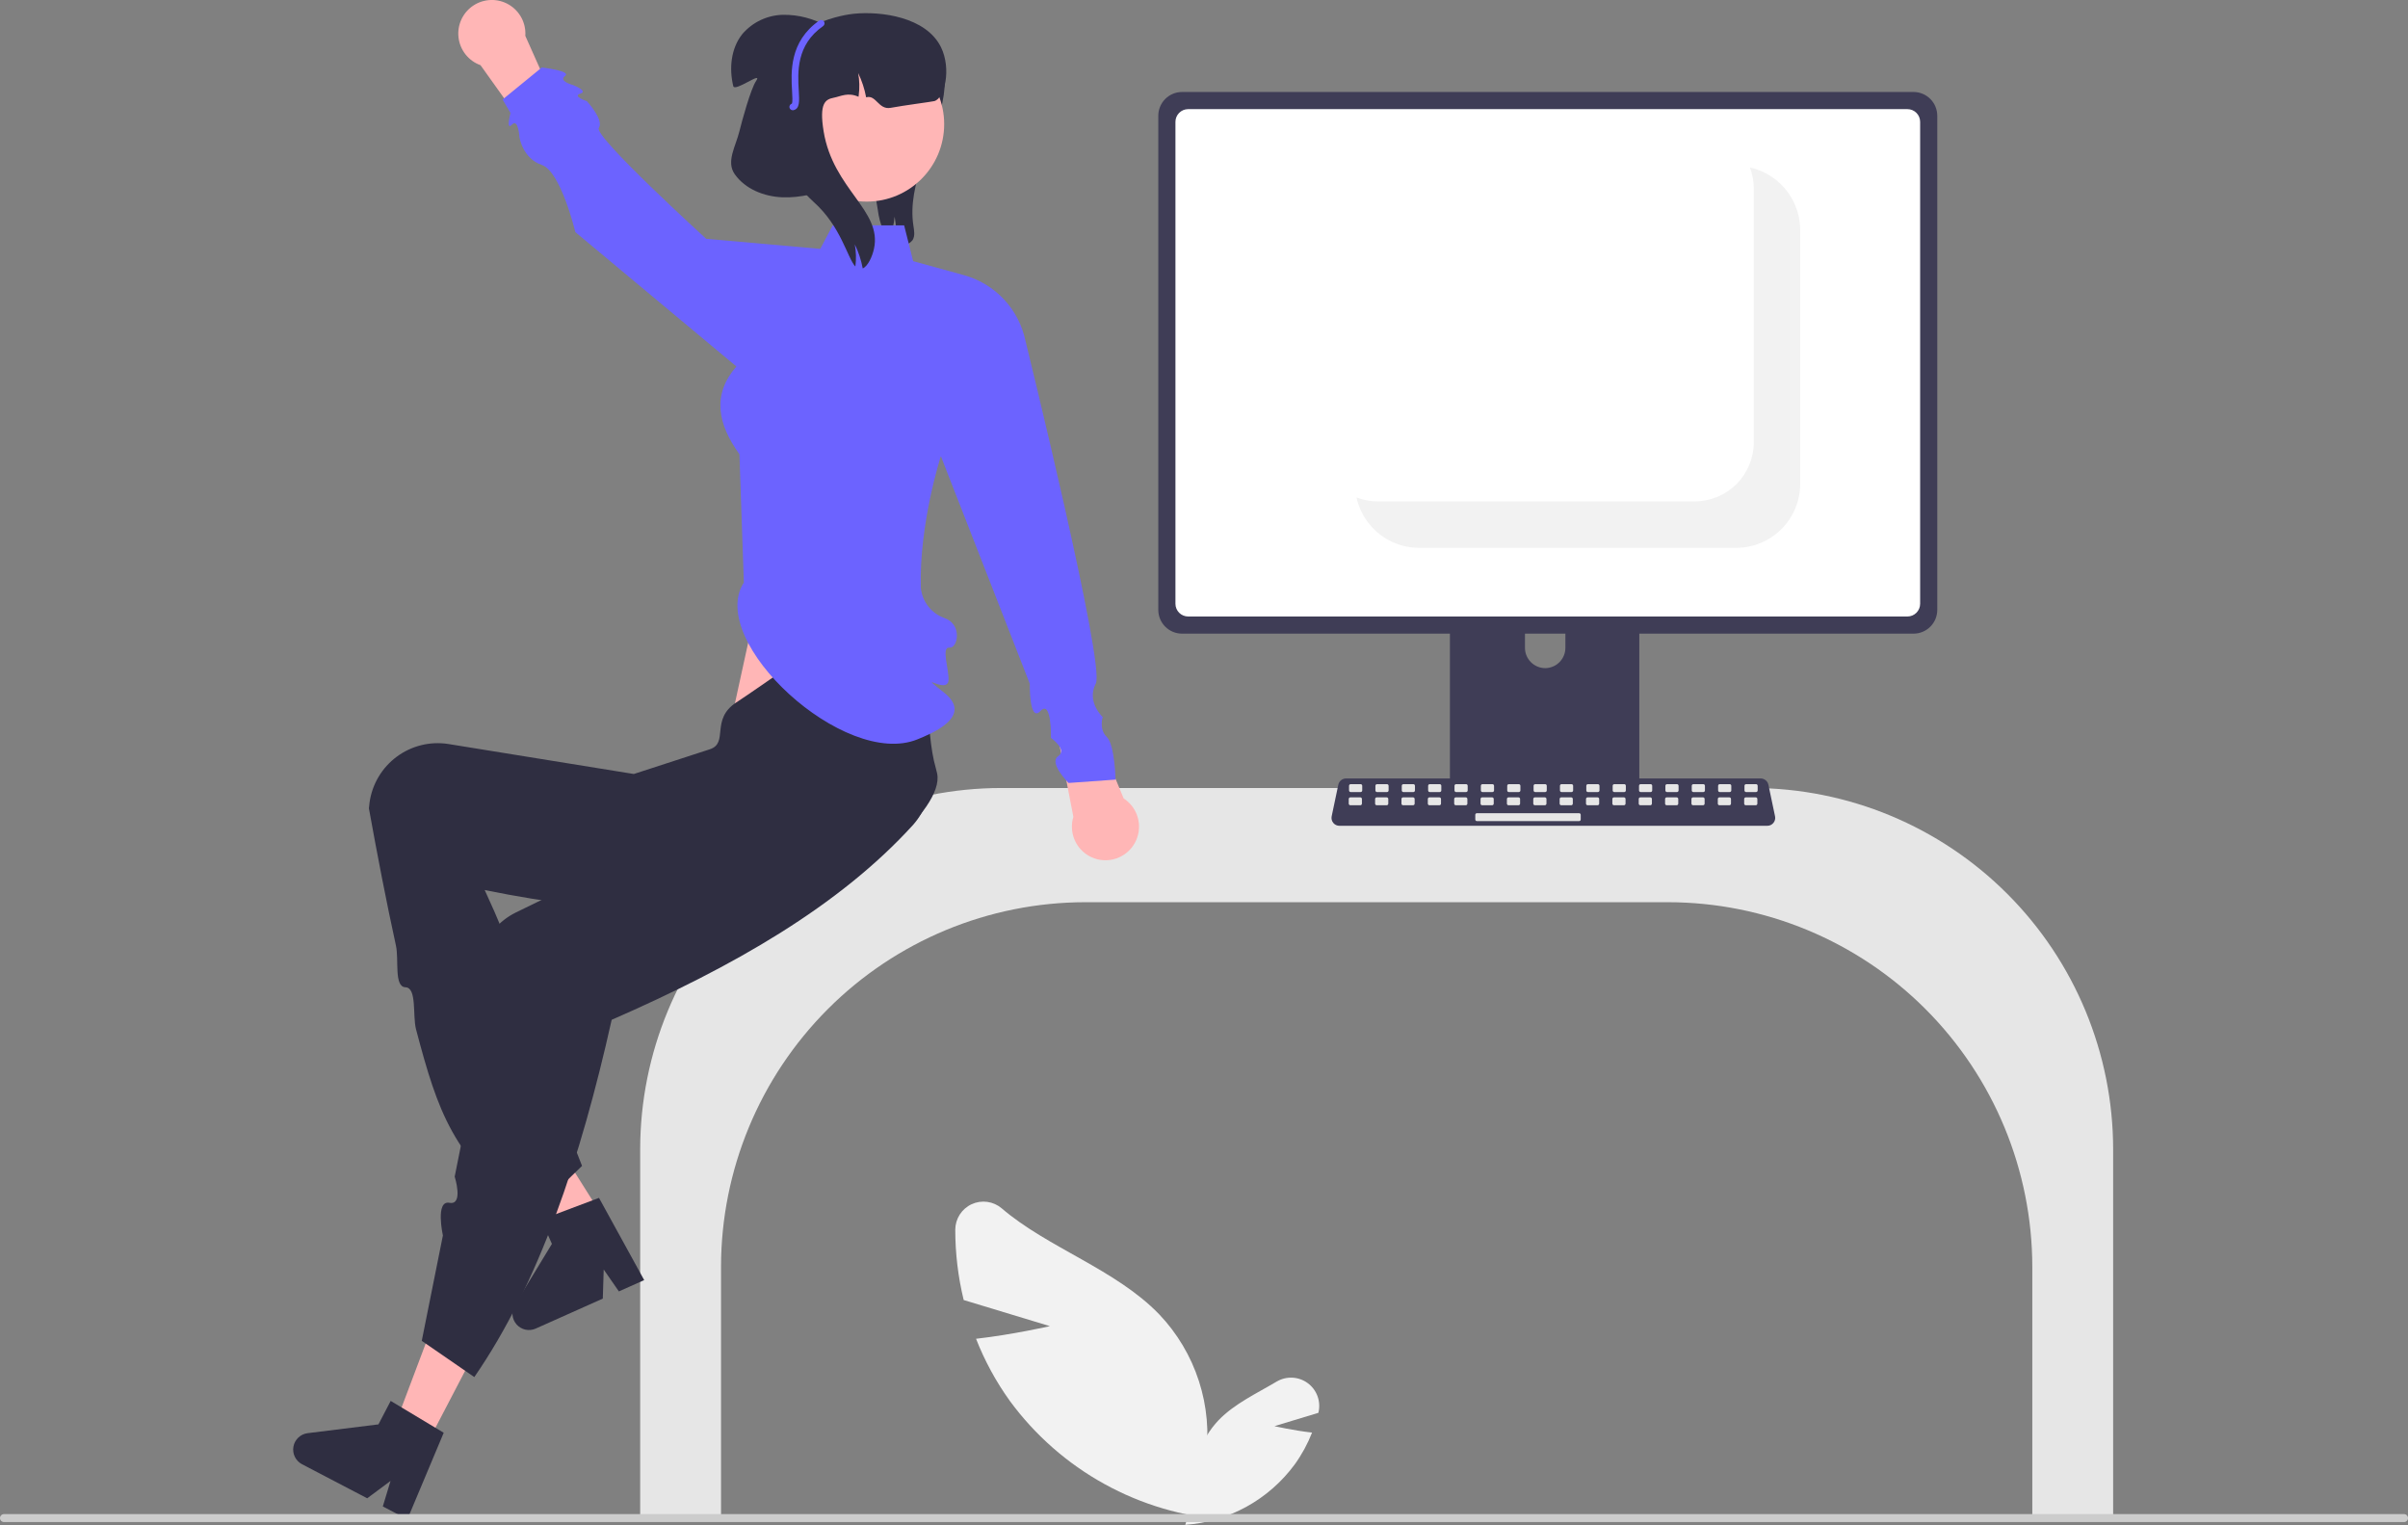 <svg width="300" height="190" viewBox="0 0 300 190" fill="none" xmlns="http://www.w3.org/2000/svg">
<rect x="0" y="0" width="300" height="190" fill="#808080" stroke="none"/>
<g clip-path="url(#clip0_4508_63551)">
<path d="M113.696 29.906C113.489 30.173 113.203 30.367 112.879 30.462C112.555 30.556 112.21 30.546 111.892 30.432C111.796 30.403 111.701 30.369 111.608 30.328C111.713 29.212 111.661 28.087 111.455 26.986C111.374 27.933 111.143 28.86 110.77 29.735C110.465 29.429 110.217 29.074 110.034 28.683C109.694 27.875 109.468 27.024 109.364 26.153C108.86 23.188 108.364 20.102 109.185 17.204C110.388 12.97 114.183 9.927 115.768 5.819L116.549 5.117C117.886 7.396 117.945 10.227 117.4 12.81C116.858 15.399 115.766 17.828 114.903 20.325C114.039 22.821 113.392 25.477 113.793 28.089C113.885 28.704 114.025 29.38 113.696 29.906Z" fill="#2F2E41"/>
<path d="M96.34 65.731L91.251 89.028L113.479 96.274L110.211 65.731H96.34Z" fill="#FFB6B6"/>
<path d="M253.194 189.369H263.266V143.149C263.253 131.22 258.513 119.785 250.086 111.35C241.659 102.915 230.234 98.171 218.316 98.157H124.706C112.788 98.171 101.363 102.915 92.936 111.35C84.509 119.785 79.769 131.22 79.756 143.149V189.369H89.828V157.793C89.842 145.754 94.626 134.211 103.131 125.698C111.636 117.185 123.168 112.397 135.196 112.383H207.826C219.854 112.397 231.386 117.185 239.891 125.698C248.396 134.211 253.18 145.754 253.194 157.793V189.369Z" fill="#E6E6E6"/>
<path d="M130.796 165.189L120.061 161.936C119.363 159.065 119.011 156.12 119.012 153.165C119.017 152.498 119.212 151.845 119.574 151.285C119.936 150.724 120.45 150.278 121.056 149.999C121.662 149.72 122.334 149.62 122.995 149.71C123.656 149.799 124.277 150.076 124.787 150.506C130.545 155.449 138.978 158.087 144.421 163.719C146.673 166.087 148.365 168.931 149.369 172.041C150.374 175.152 150.667 178.449 150.226 181.688L152.576 189.295C147.317 188.915 142.203 187.399 137.586 184.85C132.969 182.301 128.959 178.781 125.832 174.532C124.102 172.131 122.68 169.521 121.601 166.764C126.154 166.247 130.796 165.189 130.796 165.189Z" fill="#F2F2F2"/>
<path d="M158.774 177.646L164.249 175.987C164.256 175.958 164.263 175.928 164.27 175.899C164.421 175.229 164.373 174.529 164.132 173.886C163.89 173.242 163.466 172.684 162.911 172.279C162.356 171.874 161.695 171.641 161.009 171.609C160.323 171.576 159.643 171.745 159.052 172.095C156.566 173.572 153.806 174.845 151.824 176.896C150.676 178.104 149.813 179.554 149.3 181.141C148.788 182.727 148.638 184.409 148.863 186.061L147.665 189.941C150.347 189.747 152.956 188.974 155.31 187.674C157.665 186.374 159.71 184.578 161.305 182.411C162.188 181.186 162.913 179.855 163.463 178.449C161.141 178.186 158.774 177.646 158.774 177.646Z" fill="#F2F2F2"/>
<path d="M203.094 64.07H181.773C181.471 64.071 181.182 64.191 180.969 64.405C180.756 64.619 180.636 64.908 180.637 65.21V98.923H204.233V65.21C204.233 65.061 204.203 64.912 204.146 64.774C204.089 64.635 204.005 64.51 203.899 64.404C203.794 64.298 203.668 64.214 203.53 64.157C203.392 64.1 203.244 64.07 203.094 64.07ZM192.505 83.225C191.838 83.222 191.2 82.956 190.728 82.484C190.257 82.012 189.99 81.373 189.987 80.705V76.817C189.988 76.149 190.254 75.509 190.726 75.037C191.198 74.565 191.838 74.3 192.505 74.3C193.172 74.3 193.812 74.565 194.284 75.037C194.756 75.509 195.022 76.149 195.023 76.817V80.705C195.02 81.373 194.753 82.012 194.282 82.484C193.81 82.956 193.172 83.222 192.505 83.225Z" fill="#3F3D56"/>
<path d="M238.4 11.458H147.26C146.477 11.459 145.726 11.771 145.173 12.325C144.619 12.88 144.307 13.631 144.306 14.415V75.973C144.307 76.757 144.618 77.509 145.172 78.063C145.726 78.617 146.477 78.929 147.26 78.93H238.4C239.184 78.929 239.934 78.617 240.488 78.063C241.042 77.509 241.354 76.757 241.354 75.973V14.415C241.353 13.631 241.041 12.88 240.488 12.325C239.934 11.771 239.183 11.459 238.4 11.458Z" fill="#3F3D56"/>
<path d="M237.64 13.594H148.022C147.602 13.595 147.201 13.762 146.904 14.059C146.608 14.356 146.442 14.759 146.442 15.178V75.211C146.443 75.63 146.609 76.032 146.905 76.328C147.202 76.625 147.603 76.791 148.022 76.792H237.64C238.059 76.791 238.46 76.625 238.756 76.328C239.052 76.032 239.219 75.63 239.22 75.211V15.178C239.219 14.759 239.053 14.356 238.757 14.059C238.461 13.762 238.059 13.595 237.64 13.594Z" fill="white"/>
<path d="M180.563 97.845V101.097C180.564 101.266 180.631 101.427 180.75 101.547C180.869 101.666 181.03 101.733 181.199 101.733H203.671C203.839 101.732 204 101.665 204.119 101.546C204.238 101.427 204.305 101.266 204.306 101.097V97.845H180.563Z" fill="#3F3D56"/>
<path d="M220.183 102.864H166.866C166.72 102.864 166.576 102.831 166.444 102.769C166.312 102.706 166.196 102.614 166.104 102.501C166.012 102.387 165.946 102.255 165.912 102.113C165.878 101.971 165.876 101.823 165.906 101.68L166.733 97.747C166.78 97.527 166.901 97.33 167.076 97.188C167.25 97.046 167.468 96.969 167.693 96.968H219.356C219.581 96.969 219.799 97.046 219.973 97.188C220.148 97.33 220.269 97.527 220.316 97.747L221.143 101.68C221.173 101.823 221.171 101.971 221.137 102.113C221.103 102.255 221.037 102.387 220.945 102.501C220.853 102.614 220.737 102.706 220.605 102.769C220.474 102.831 220.329 102.864 220.183 102.864Z" fill="#3F3D56"/>
<path d="M169.509 97.677H168.275C168.163 97.677 168.071 97.768 168.071 97.881V98.459C168.071 98.572 168.163 98.663 168.275 98.663H169.509C169.622 98.663 169.713 98.572 169.713 98.459V97.881C169.713 97.768 169.622 97.677 169.509 97.677Z" fill="#E6E6E6"/>
<path d="M172.794 97.677H171.56C171.447 97.677 171.355 97.768 171.355 97.881V98.459C171.355 98.572 171.447 98.663 171.56 98.663H172.794C172.906 98.663 172.998 98.572 172.998 98.459V97.881C172.998 97.768 172.906 97.677 172.794 97.677Z" fill="#E6E6E6"/>
<path d="M176.078 97.677H174.844C174.732 97.677 174.64 97.768 174.64 97.881V98.459C174.64 98.572 174.732 98.663 174.844 98.663H176.078C176.191 98.663 176.282 98.572 176.282 98.459V97.881C176.282 97.768 176.191 97.677 176.078 97.677Z" fill="#E6E6E6"/>
<path d="M179.362 97.677H178.128C178.016 97.677 177.924 97.768 177.924 97.881V98.459C177.924 98.572 178.016 98.663 178.128 98.663H179.362C179.475 98.663 179.566 98.572 179.566 98.459V97.881C179.566 97.768 179.475 97.677 179.362 97.677Z" fill="#E6E6E6"/>
<path d="M182.647 97.677H181.413C181.3 97.677 181.208 97.768 181.208 97.881V98.459C181.208 98.572 181.3 98.663 181.413 98.663H182.647C182.759 98.663 182.851 98.572 182.851 98.459V97.881C182.851 97.768 182.759 97.677 182.647 97.677Z" fill="#E6E6E6"/>
<path d="M185.931 97.677H184.697C184.584 97.677 184.493 97.768 184.493 97.881V98.459C184.493 98.572 184.584 98.663 184.697 98.663H185.931C186.043 98.663 186.135 98.572 186.135 98.459V97.881C186.135 97.768 186.043 97.677 185.931 97.677Z" fill="#E6E6E6"/>
<path d="M189.215 97.677H187.981C187.868 97.677 187.777 97.768 187.777 97.881V98.459C187.777 98.572 187.868 98.663 187.981 98.663H189.215C189.328 98.663 189.419 98.572 189.419 98.459V97.881C189.419 97.768 189.328 97.677 189.215 97.677Z" fill="#E6E6E6"/>
<path d="M192.5 97.677H191.266C191.153 97.677 191.062 97.768 191.062 97.881V98.459C191.062 98.572 191.153 98.663 191.266 98.663H192.5C192.612 98.663 192.704 98.572 192.704 98.459V97.881C192.704 97.768 192.612 97.677 192.5 97.677Z" fill="#E6E6E6"/>
<path d="M195.784 97.677H194.55C194.437 97.677 194.346 97.768 194.346 97.881V98.459C194.346 98.572 194.437 98.663 194.55 98.663H195.784C195.896 98.663 195.988 98.572 195.988 98.459V97.881C195.988 97.768 195.896 97.677 195.784 97.677Z" fill="#E6E6E6"/>
<path d="M199.068 97.677H197.834C197.721 97.677 197.63 97.768 197.63 97.881V98.459C197.63 98.572 197.721 98.663 197.834 98.663H199.068C199.181 98.663 199.272 98.572 199.272 98.459V97.881C199.272 97.768 199.181 97.677 199.068 97.677Z" fill="#E6E6E6"/>
<path d="M202.352 97.677H201.118C201.005 97.677 200.914 97.768 200.914 97.881V98.459C200.914 98.572 201.005 98.663 201.118 98.663H202.352C202.465 98.663 202.556 98.572 202.556 98.459V97.881C202.556 97.768 202.465 97.677 202.352 97.677Z" fill="#E6E6E6"/>
<path d="M205.636 97.677H204.402C204.29 97.677 204.198 97.768 204.198 97.881V98.459C204.198 98.572 204.29 98.663 204.402 98.663H205.636C205.749 98.663 205.84 98.572 205.84 98.459V97.881C205.84 97.768 205.749 97.677 205.636 97.677Z" fill="#E6E6E6"/>
<path d="M208.921 97.677H207.687C207.574 97.677 207.483 97.768 207.483 97.881V98.459C207.483 98.572 207.574 98.663 207.687 98.663H208.921C209.034 98.663 209.125 98.572 209.125 98.459V97.881C209.125 97.768 209.034 97.677 208.921 97.677Z" fill="#E6E6E6"/>
<path d="M212.205 97.677H210.971C210.858 97.677 210.767 97.768 210.767 97.881V98.459C210.767 98.572 210.858 98.663 210.971 98.663H212.205C212.318 98.663 212.409 98.572 212.409 98.459V97.881C212.409 97.768 212.318 97.677 212.205 97.677Z" fill="#E6E6E6"/>
<path d="M215.489 97.677H214.255C214.143 97.677 214.051 97.768 214.051 97.881V98.459C214.051 98.572 214.143 98.663 214.255 98.663H215.489C215.602 98.663 215.693 98.572 215.693 98.459V97.881C215.693 97.768 215.602 97.677 215.489 97.677Z" fill="#E6E6E6"/>
<path d="M218.774 97.677H217.54C217.427 97.677 217.335 97.768 217.335 97.881V98.459C217.335 98.572 217.427 98.663 217.54 98.663H218.774C218.886 98.663 218.978 98.572 218.978 98.459V97.881C218.978 97.768 218.886 97.677 218.774 97.677Z" fill="#E6E6E6"/>
<path d="M169.471 99.32H168.237C168.124 99.32 168.033 99.412 168.033 99.525V100.102C168.033 100.215 168.124 100.307 168.237 100.307H169.471C169.583 100.307 169.675 100.215 169.675 100.102V99.525C169.675 99.412 169.583 99.32 169.471 99.32Z" fill="#E6E6E6"/>
<path d="M172.755 99.32H171.521C171.408 99.32 171.317 99.412 171.317 99.525V100.102C171.317 100.215 171.408 100.307 171.521 100.307H172.755C172.868 100.307 172.959 100.215 172.959 100.102V99.525C172.959 99.412 172.868 99.32 172.755 99.32Z" fill="#E6E6E6"/>
<path d="M176.039 99.32H174.805C174.692 99.32 174.601 99.412 174.601 99.525V100.102C174.601 100.215 174.692 100.307 174.805 100.307H176.039C176.152 100.307 176.243 100.215 176.243 100.102V99.525C176.243 99.412 176.152 99.32 176.039 99.32Z" fill="#E6E6E6"/>
<path d="M179.323 99.32H178.089C177.977 99.32 177.885 99.412 177.885 99.525V100.102C177.885 100.215 177.977 100.307 178.089 100.307H179.323C179.436 100.307 179.527 100.215 179.527 100.102V99.525C179.527 99.412 179.436 99.32 179.323 99.32Z" fill="#E6E6E6"/>
<path d="M182.608 99.32H181.374C181.261 99.32 181.17 99.412 181.17 99.525V100.102C181.17 100.215 181.261 100.307 181.374 100.307H182.608C182.721 100.307 182.812 100.215 182.812 100.102V99.525C182.812 99.412 182.721 99.32 182.608 99.32Z" fill="#E6E6E6"/>
<path d="M185.892 99.32H184.658C184.545 99.32 184.454 99.412 184.454 99.525V100.102C184.454 100.215 184.545 100.307 184.658 100.307H185.892C186.005 100.307 186.096 100.215 186.096 100.102V99.525C186.096 99.412 186.005 99.32 185.892 99.32Z" fill="#E6E6E6"/>
<path d="M189.176 99.32H187.942C187.83 99.32 187.738 99.412 187.738 99.525V100.102C187.738 100.215 187.83 100.307 187.942 100.307H189.176C189.289 100.307 189.38 100.215 189.38 100.102V99.525C189.38 99.412 189.289 99.32 189.176 99.32Z" fill="#E6E6E6"/>
<path d="M192.461 99.32H191.227C191.114 99.32 191.022 99.412 191.022 99.525V100.102C191.022 100.215 191.114 100.307 191.227 100.307H192.461C192.573 100.307 192.665 100.215 192.665 100.102V99.525C192.665 99.412 192.573 99.32 192.461 99.32Z" fill="#E6E6E6"/>
<path d="M195.745 99.32H194.511C194.398 99.32 194.307 99.412 194.307 99.525V100.102C194.307 100.215 194.398 100.307 194.511 100.307H195.745C195.857 100.307 195.949 100.215 195.949 100.102V99.525C195.949 99.412 195.857 99.32 195.745 99.32Z" fill="#E6E6E6"/>
<path d="M199.029 99.32H197.795C197.683 99.32 197.591 99.412 197.591 99.525V100.102C197.591 100.215 197.683 100.307 197.795 100.307H199.029C199.142 100.307 199.233 100.215 199.233 100.102V99.525C199.233 99.412 199.142 99.32 199.029 99.32Z" fill="#E6E6E6"/>
<path d="M202.314 99.32H201.08C200.967 99.32 200.875 99.412 200.875 99.525V100.102C200.875 100.215 200.967 100.307 201.08 100.307H202.314C202.426 100.307 202.518 100.215 202.518 100.102V99.525C202.518 99.412 202.426 99.32 202.314 99.32Z" fill="#E6E6E6"/>
<path d="M205.598 99.32H204.364C204.251 99.32 204.16 99.412 204.16 99.525V100.102C204.16 100.215 204.251 100.307 204.364 100.307H205.598C205.71 100.307 205.802 100.215 205.802 100.102V99.525C205.802 99.412 205.71 99.32 205.598 99.32Z" fill="#E6E6E6"/>
<path d="M208.882 99.32H207.648C207.535 99.32 207.444 99.412 207.444 99.525V100.102C207.444 100.215 207.535 100.307 207.648 100.307H208.882C208.995 100.307 209.086 100.215 209.086 100.102V99.525C209.086 99.412 208.995 99.32 208.882 99.32Z" fill="#E6E6E6"/>
<path d="M212.166 99.32H210.932C210.819 99.32 210.728 99.412 210.728 99.525V100.102C210.728 100.215 210.819 100.307 210.932 100.307H212.166C212.279 100.307 212.37 100.215 212.37 100.102V99.525C212.37 99.412 212.279 99.32 212.166 99.32Z" fill="#E6E6E6"/>
<path d="M215.451 99.32H214.217C214.104 99.32 214.013 99.412 214.013 99.525V100.102C214.013 100.215 214.104 100.307 214.217 100.307H215.451C215.563 100.307 215.655 100.215 215.655 100.102V99.525C215.655 99.412 215.563 99.32 215.451 99.32Z" fill="#E6E6E6"/>
<path d="M218.735 99.32H217.501C217.388 99.32 217.297 99.412 217.297 99.525V100.102C217.297 100.215 217.388 100.307 217.501 100.307H218.735C218.848 100.307 218.939 100.215 218.939 100.102V99.525C218.939 99.412 218.848 99.32 218.735 99.32Z" fill="#E6E6E6"/>
<path d="M196.73 101.293H184.001C183.888 101.293 183.797 101.384 183.797 101.497V102.075C183.797 102.188 183.888 102.279 184.001 102.279H196.73C196.843 102.279 196.934 102.188 196.934 102.075V101.497C196.934 101.384 196.843 101.293 196.73 101.293Z" fill="#E6E6E6"/>
<path d="M224.277 28.664V60.262C224.277 62.378 223.437 64.408 221.942 65.904C220.447 67.4 218.42 68.241 216.306 68.241H176.794C175.239 68.242 173.717 67.787 172.417 66.932C171.116 66.078 170.094 64.862 169.475 63.434C169.267 62.962 169.109 62.47 169.002 61.965C169.842 62.29 170.735 62.456 171.636 62.455H211.147C213.095 62.452 214.963 61.676 216.341 60.297C217.718 58.918 218.493 57.049 218.496 55.099V23.501C218.498 22.6 218.332 21.706 218.007 20.865C218.511 20.972 219.002 21.131 219.474 21.338C220.901 21.957 222.116 22.981 222.97 24.283C223.823 25.584 224.277 27.107 224.277 28.664Z" fill="#F2F2F2"/>
<path d="M76.872 154.38L72.954 156.808L61.408 142.604L67.192 139.02L76.872 154.38Z" fill="#FFB6B6"/>
<path d="M80.256 159.454L77.103 160.863L75.212 158.135L75.1 161.758L66.739 165.494C66.338 165.673 65.89 165.719 65.462 165.626C65.033 165.532 64.645 165.304 64.355 164.974C64.065 164.645 63.888 164.231 63.849 163.793C63.811 163.356 63.913 162.917 64.141 162.542L68.76 154.943L67.416 151.931L74.626 149.213L80.256 159.454Z" fill="#2F2E41"/>
<path d="M65.894 151.648L72.513 145.228C67.596 133.082 67.203 125.553 60.386 110.864C76.56 114.175 88.124 113.974 101.5 111.005C106.029 110.015 117.713 100.981 116.753 96.349C116.708 96.133 116.655 95.918 116.594 95.706C115.158 90.806 116.169 83.302 113.061 77.864C107.311 75.695 98.576 83.021 91.742 87.488C88.447 89.641 90.859 92.576 88.398 93.345L78.964 96.411L55.817 92.669C54.698 92.499 53.557 92.553 52.459 92.826C51.361 93.1 50.328 93.589 49.42 94.264C48.512 94.939 47.746 95.787 47.167 96.76C46.587 97.733 46.206 98.811 46.045 99.932C46.006 100.184 45.977 100.436 45.96 100.691C47.025 106.592 48.135 112.338 49.33 117.792C49.716 119.553 49.065 122.928 50.516 122.979C51.967 123.029 51.382 126.52 51.834 128.227C54.616 138.734 56.375 143.82 65.894 151.648Z" fill="#2F2E41"/>
<path d="M53.226 179.808L49.143 177.675L55.603 160.547L61.629 163.695L53.226 179.808Z" fill="#FFB6B6"/>
<path d="M52.545 167.021L59.092 171.532C67.116 159.917 72.326 144.397 76.205 127.031C91.312 120.435 104.531 112.888 113.742 102.766C115.255 101.069 116.048 98.849 115.954 96.577C115.859 94.304 114.885 92.158 113.237 90.593C113.075 90.441 112.909 90.296 112.737 90.158C108.747 86.977 99.885 88.807 94.222 86.148L84.104 100.165L85.267 103.429L81.747 105.144L78.775 106.593L75.374 108.25L64.222 113.684C63.211 114.19 62.31 114.891 61.571 115.747C60.832 116.603 60.269 117.597 59.916 118.672C59.563 119.747 59.426 120.881 59.513 122.009C59.6 123.137 59.909 124.236 60.422 125.244C60.535 125.473 60.657 125.696 60.789 125.914L56.647 146.566C56.647 146.566 57.787 150.162 55.994 149.825C54.201 149.489 55.178 153.894 55.178 153.894L52.545 167.021Z" fill="#2F2E41"/>
<path d="M50.754 189.247L47.693 187.648L48.655 184.471L45.748 186.632L37.63 182.391C37.241 182.188 36.927 181.866 36.734 181.471C36.541 181.077 36.479 180.631 36.557 180.199C36.635 179.766 36.849 179.37 37.168 179.068C37.487 178.766 37.894 178.575 38.33 178.521L47.148 177.426L48.673 174.502L55.279 178.471L50.754 189.247Z" fill="#2F2E41"/>
<path d="M139.991 99.457L135.216 87.906L131.454 89.998L133.726 101.748C133.499 102.492 133.483 103.285 133.681 104.038C133.879 104.791 134.283 105.474 134.848 106.009C135.412 106.545 136.115 106.912 136.876 107.07C137.638 107.228 138.428 107.17 139.159 106.903C139.889 106.636 140.531 106.17 141.011 105.558C141.492 104.945 141.792 104.211 141.879 103.438C141.965 102.664 141.834 101.882 141.501 101.178C141.168 100.475 140.645 99.879 139.991 99.457Z" fill="#FFB6B6"/>
<path d="M59.864 8.12L67.129 18.287L70.32 15.396L65.447 4.467C65.501 3.691 65.336 2.915 64.973 2.226C64.609 1.538 64.061 0.965 63.39 0.571C62.719 0.178 61.952 -0.021 61.175 -0.002C60.397 0.017 59.64 0.253 58.989 0.679C58.338 1.105 57.819 1.704 57.489 2.409C57.16 3.114 57.033 3.897 57.124 4.67C57.215 5.444 57.52 6.176 58.004 6.785C58.488 7.395 59.132 7.857 59.864 8.12H59.864Z" fill="#FFB6B6"/>
<path d="M92.674 72.56C87.961 79.877 105.226 95.818 114.315 92.09C115.907 91.437 121.382 89.281 117.639 86.293C113.897 83.304 118.073 86.649 118.172 84.703C118.238 83.402 117.232 80.549 118.282 80.671C119.331 80.793 119.934 77.754 117.648 76.98C116.853 76.696 116.155 76.191 115.637 75.523C115.118 74.857 114.801 74.055 114.721 73.214C114.503 65.195 117.216 56.822 117.216 56.822L128.293 85.163C128.293 85.163 128.211 90.066 129.623 88.568C131.036 87.069 130.933 91.919 130.933 91.919C130.933 91.919 133.034 93.386 131.826 94.202C130.618 95.019 133.126 97.529 133.126 97.529L138.978 97.111C138.978 97.111 138.887 92.76 137.887 91.797C136.888 90.835 137.379 89.321 137.379 89.321C137.379 89.321 135.319 87.403 136.522 85.144C137.724 82.885 127.764 42.483 127.764 42.483C127.365 40.539 126.436 38.743 125.081 37.295C123.727 35.846 121.998 34.8 120.086 34.273L113.765 32.532L112.643 28.074H103.743L102.193 31.003L87.98 29.748C87.98 29.748 73.917 16.941 74.603 15.941C75.29 14.941 73.11 12.599 73.11 12.599C73.11 12.599 71.248 11.989 72.299 11.664C73.349 11.338 71.364 10.585 71.364 10.585C71.364 10.585 69.524 10.101 70.392 9.464C71.259 8.828 67.497 8.409 67.497 8.409L62.616 12.396L63.602 14.07C63.602 14.07 63.001 16.35 63.786 15.518C64.571 14.685 64.719 17.101 64.719 17.101C64.719 17.101 65.12 19.746 67.497 20.543C69.874 21.34 71.677 28.911 71.677 28.911L91.742 45.647C88.686 49.158 89.413 52.83 92.121 56.585L92.674 72.56Z" fill="#6C63FF"/>
<path d="M107.992 25.113C113.315 25.113 117.63 20.794 117.63 15.466C117.63 10.138 113.315 5.819 107.992 5.819C102.669 5.819 98.355 10.138 98.355 15.466C98.355 20.794 102.669 25.113 107.992 25.113Z" fill="#FFB6B6"/>
<path d="M116.405 12.593C116.159 12.664 112.539 13.137 110.971 13.43C109.433 13.718 109.165 11.756 107.907 12.124C107.908 12.116 107.906 12.107 107.903 12.099C107.708 11.059 107.375 10.05 106.912 9.099C107.08 10.01 107.104 10.942 106.983 11.861C106.983 11.884 106.98 11.908 106.975 11.932C106.971 11.973 106.962 12.011 106.958 12.053C105.629 11.467 104.784 11.99 103.865 12.174C102.836 12.379 102.034 12.831 102.611 16.358C103.794 23.613 109.947 26.203 108.881 31.003C108.672 31.952 108.145 33.141 107.485 33.438C107.29 32.398 106.957 31.389 106.494 30.438C106.662 31.349 106.686 32.281 106.565 33.199C105.541 32.09 104.801 28.216 101.357 25.145C100.508 24.392 96.257 19.923 95.747 18.869C95.903 19.712 95.979 20.568 95.973 21.425C95.974 21.999 95.934 22.572 95.856 23.141C95.856 23.177 95.851 23.214 95.843 23.25C95.839 23.316 95.826 23.375 95.818 23.438C95.81 23.509 95.797 23.576 95.784 23.647C94.392 23.446 93.159 23.203 92.578 22.634C89.752 19.881 93.201 14.517 95.086 9.664C97.783 2.714 105.612 1.79 106.373 1.714C109.725 1.375 115.39 2.095 117.241 5.898C118.537 8.563 117.71 12.216 116.405 12.593Z" fill="#2F2E41"/>
<path d="M96.083 14.161L103.065 3.291C101.391 2.319 99.486 1.819 97.552 1.844C96.588 1.864 95.639 2.087 94.766 2.499C93.894 2.91 93.119 3.501 92.49 4.233C91.064 6.007 90.819 8.514 91.354 10.727C91.538 11.492 95.052 8.802 94.215 10.058C93.529 11.04 92.407 15.171 92.125 16.334C91.672 18.205 90.427 20.125 91.536 21.698C92.848 23.558 95.19 24.482 97.462 24.576C99.735 24.67 101.972 24.039 104.132 23.325L96.083 14.161Z" fill="#2F2E41"/>
<path d="M98.766 13.733C98.665 13.733 98.567 13.696 98.492 13.63C98.415 13.564 98.366 13.472 98.352 13.372C98.338 13.272 98.361 13.171 98.416 13.086C98.471 13.002 98.555 12.94 98.652 12.912C98.761 12.731 98.716 11.969 98.68 11.354C98.544 9.043 98.317 5.174 102.069 2.563C102.16 2.5 102.272 2.475 102.381 2.495C102.49 2.514 102.587 2.577 102.65 2.668C102.714 2.759 102.738 2.871 102.719 2.981C102.699 3.09 102.637 3.187 102.546 3.25C99.179 5.594 99.381 9.03 99.515 11.305C99.591 12.605 99.647 13.544 98.859 13.723C98.828 13.73 98.797 13.733 98.766 13.733Z" fill="#6C63FF"/>
<path d="M2.19224e-06 189.098C-0 189.23 0.051 189.357 0.144 189.45C0.237 189.543 0.363 189.596 0.494 189.596H299.503C299.634 189.596 299.761 189.544 299.854 189.451C299.948 189.357 300 189.231 300 189.098C300 188.966 299.948 188.84 299.854 188.746C299.761 188.653 299.634 188.601 299.503 188.601H0.497C0.432 188.6 0.368 188.613 0.308 188.638C0.247 188.663 0.193 188.699 0.146 188.745C0.1 188.791 0.063 188.846 0.038 188.906C0.013 188.966 0 189.03 1.49492e-05 189.096L2.19224e-06 189.098Z" fill="#CCCCCC"/>
</g>
<defs>
<clipPath id="clip0_4508_63551">
<rect width="300" height="189.941" fill="white"/>
</clipPath>
</defs>
</svg>
